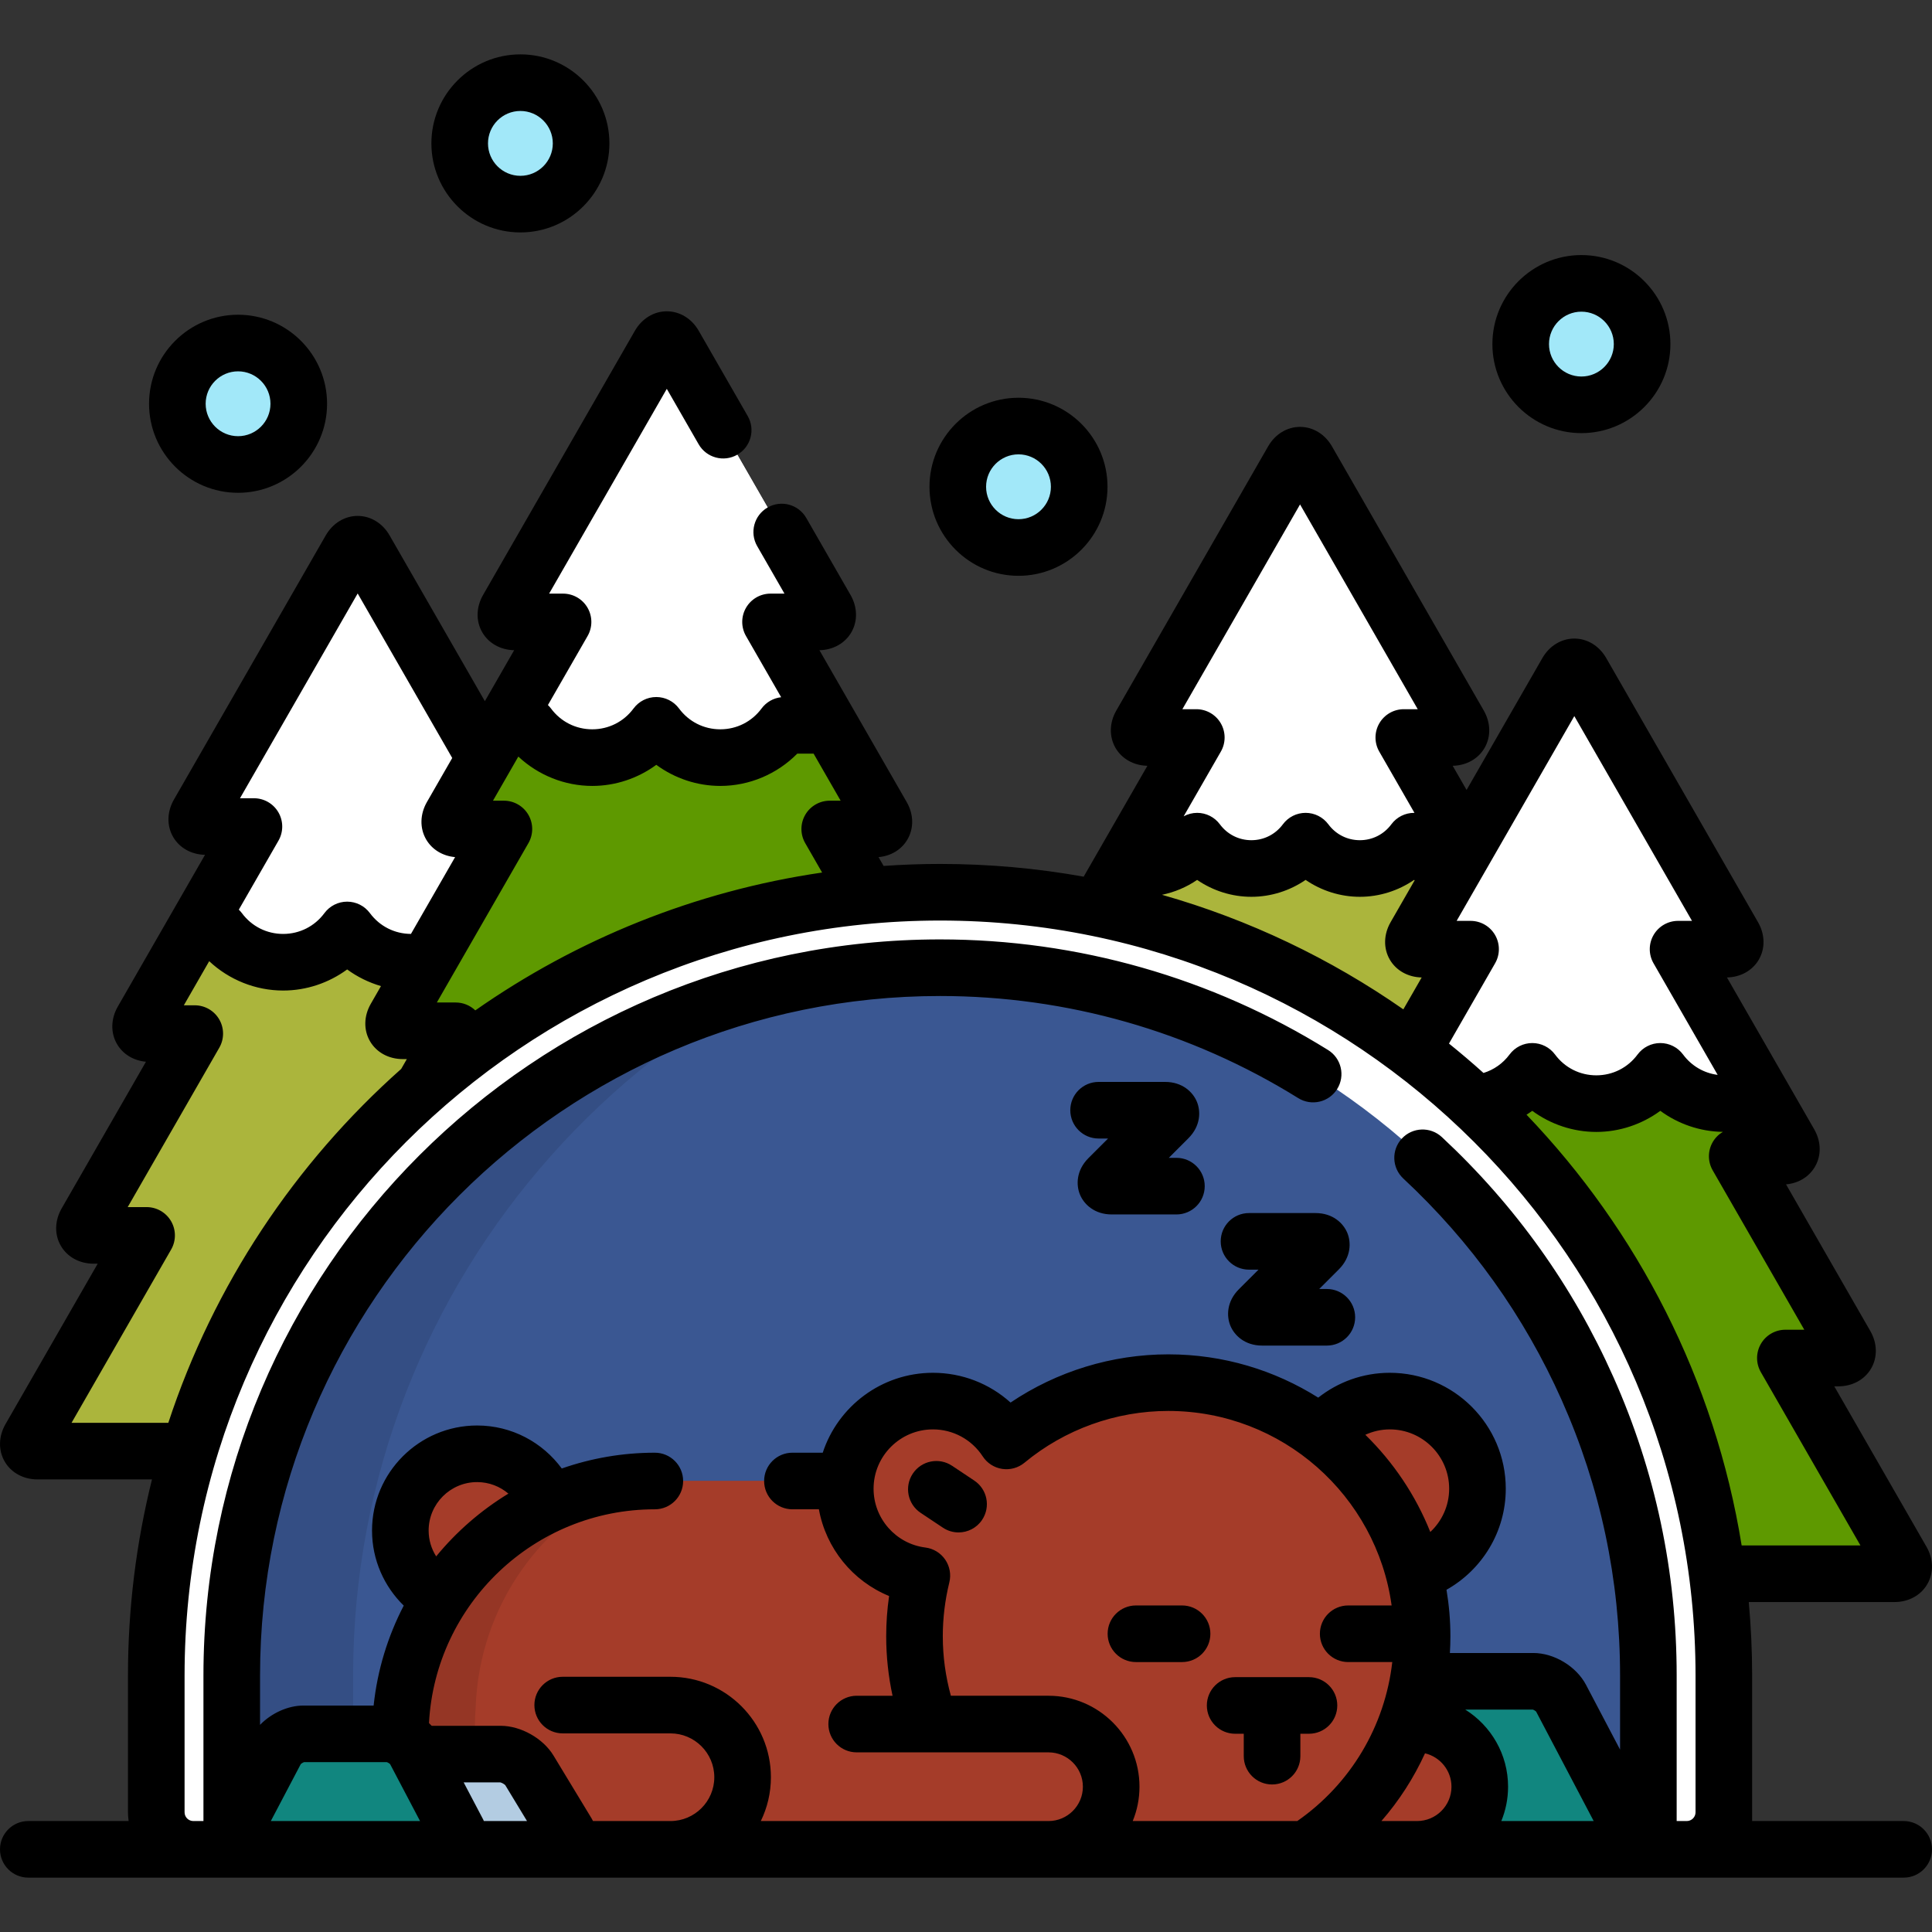 <?xml version="1.0" encoding="iso-8859-1"?>
<!-- Generator: Adobe Illustrator 19.0.0, SVG Export Plug-In . SVG Version: 6.00 Build 0)  -->
<svg version="1.1" id="Capa_1" xmlns="http://www.w3.org/2000/svg" xmlns:xlink="http://www.w3.org/1999/xlink" x="0px" y="0px"
	 viewBox="0 0 512 512" style="enable-background:new 0 0 512 512;" xml:space="preserve">
<rect x="0" y="0" width="512" height="512" fill="#333333" stroke="none"/>
<path style="fill:#ABB53C;" d="M374.56,278.696c-0.104-0.08-0.205-0.162-0.31-0.241l14.81-25.772l-0.656-1.142h-11.402
	c-2.166,0-3.057-1.534-1.979-3.41l13.638-23.73l-16.64-28.955h12.717c2.166,0,3.055-1.535,1.977-3.41l-40.229-70.001
	c-1.076-1.875-2.842-1.875-3.918,0l-40.229,70.001c-1.078,1.875-0.188,3.41,1.979,3.41h12.715l-26.006,45.252
	C321.914,247.045,350.313,260.275,374.56,278.696z"/>
<path style="fill:#FFFFFF;" d="M385.559,229.799l3.103-5.398l-16.64-28.955h12.717c2.166,0,3.055-1.535,1.977-3.41l-40.229-70.001
	c-1.076-1.875-2.842-1.875-3.918,0l-40.229,70.001c-1.078,1.875-0.188,3.41,1.979,3.41h12.715l-19.485,33.907
	c1.684,0.525,3.474,0.809,5.331,0.809c5.892,0,11.117-2.851,14.375-7.247c3.257,4.396,8.482,7.247,14.372,7.247
	c5.892,0,11.116-2.851,14.374-7.247c3.258,4.396,8.482,7.247,14.374,7.247c5.891,0,11.116-2.851,14.373-7.247
	C377.329,226.399,381.151,228.907,385.559,229.799z"/>
<path style="fill:#ABB53C;" d="M112.217,288.063l8.559-14.894H106.74c-2.166,0-3.055-1.534-1.976-3.41l23.332-40.6l-5.442-9.47
	h-1.032c-2.166,0-3.055-1.535-1.979-3.41l8.853-15.404l-31.749-55.244c-1.076-1.875-2.84-1.875-3.918,0L52.6,215.633
	c-1.076,1.875-0.188,3.41,1.978,3.41h12.715l-29.574,51.462c-1.076,1.875-0.188,3.41,1.979,3.41h11.916L22.84,323.984
	c-1.078,1.876-0.189,3.41,1.977,3.41h14.035L7.959,381.151c-1.078,1.876-0.19,3.409,1.977,3.409h40.178
	c11.642-38.84,34.382-72.928,64.523-98.581C113.826,286.67,113.017,287.361,112.217,288.063z"/>
<path style="fill:#FFFFFF;" d="M113.535,254.495l14.561-25.335l-5.442-9.47h-1.032c-2.166,0-3.055-1.535-1.979-3.41l8.853-15.404
	l-31.749-55.244c-1.076-1.875-2.84-1.875-3.918,0L52.6,215.633c-1.076,1.875-0.188,3.41,1.978,3.41h12.715L47.135,254.12
	c4.428-1.319,8.249-4.049,10.935-7.673c3.844,5.189,10.011,8.554,16.964,8.554c6.954,0,13.121-3.365,16.966-8.554
	c3.845,5.189,10.012,8.554,16.966,8.554C110.536,255.001,112.063,254.821,113.535,254.495z"/>
<path style="fill:#5E9900;" d="M106.74,273.17h14.035l-8.559,14.894c32.088-28.165,72.903-46.615,117.812-50.726l-10.142-17.647
	h11.916c0.27,0,0.521-0.023,0.75-0.069c1.605-0.319,2.172-1.701,1.227-3.341l-8.911-15.506c-0.017,0-0.032,0.002-0.048,0.002
	c-6.953,0-13.121-3.365-16.966-8.554c-3.844,5.189-10.012,8.554-16.965,8.554c-6.954,0-13.121-3.365-16.966-8.554
	c-3.845,5.189-10.012,8.554-16.966,8.554c-6.953,0-13.12-3.365-16.965-8.554c-2.686,3.624-6.507,6.354-10.935,7.673l-9.416,16.385
	c-1.076,1.875-0.188,3.41,1.979,3.41h11.916l-28.773,50.069C103.686,271.636,104.574,273.17,106.74,273.17z"/>
<path id="SVGCleanerId_0" style="fill:#FFFFFF;" d="M139.993,192.223c3.845,5.189,10.012,8.554,16.965,8.554
	c6.954,0,13.121-3.365,16.966-8.554c3.845,5.189,10.012,8.554,16.966,8.554c6.953,0,13.121-3.365,16.965-8.554
	c3.845,5.189,10.013,8.554,16.966,8.554c0.016,0,0.031-0.002,0.048-0.002l-20.663-35.956h12.719c2.164,0,3.053-1.535,1.977-3.41
	l-40.23-70.001c-1.076-1.875-2.84-1.875-3.918,0l-40.229,70.001c-1.076,1.875-0.188,3.41,1.979,3.41h12.715l-20.158,35.077
	C133.486,198.576,137.308,195.847,139.993,192.223z"/>
<g>
	<path id="SVGCleanerId_0_1_" style="fill:#FFFFFF;" d="M139.993,192.223c3.845,5.189,10.012,8.554,16.965,8.554
		c6.954,0,13.121-3.365,16.966-8.554c3.845,5.189,10.012,8.554,16.966,8.554c6.953,0,13.121-3.365,16.965-8.554
		c3.845,5.189,10.013,8.554,16.966,8.554c0.016,0,0.031-0.002,0.048-0.002l-20.663-35.956h12.719c2.164,0,3.053-1.535,1.977-3.41
		l-40.23-70.001c-1.076-1.875-2.84-1.875-3.918,0l-40.229,70.001c-1.076,1.875-0.188,3.41,1.979,3.41h12.715l-20.158,35.077
		C133.486,198.576,137.308,195.847,139.993,192.223z"/>
</g>
<path style="fill:#5E9900;" d="M504.041,413.65l-30.894-53.757h14.035c2.166,0,3.057-1.534,1.979-3.41l-28.775-50.069h11.916
	c0.271,0,0.523-0.023,0.752-0.07c1.605-0.318,2.17-1.7,1.227-3.34l-29.574-51.463h12.717c2.166,0,3.055-1.534,1.977-3.41l-40.229-70
	c-1.076-1.875-2.842-1.875-3.918,0l-40.229,70c-1.078,1.876-0.188,3.41,1.979,3.41h12.715l-15.467,26.914
	c43.35,32.798,73.476,82.174,80.833,138.604h46.982C504.228,417.059,505.121,415.526,504.041,413.65z"/>
<path style="fill:#FFFFFF;" d="M444.705,251.541h12.717c2.166,0,3.055-1.534,1.977-3.41l-40.229-70
	c-1.076-1.875-2.842-1.875-3.918,0l-40.229,70c-1.078,1.876-0.188,3.41,1.979,3.41h12.715l-15.467,26.914
	c5.764,4.36,11.29,9.017,16.564,13.94c6.247-0.502,11.729-3.719,15.256-8.477c3.845,5.188,10.012,8.554,16.965,8.554
	c6.954,0,13.121-3.365,16.966-8.554c3.845,5.188,10.012,8.554,16.966,8.554c3.562,0,6.913-0.888,9.857-2.446L444.705,251.541z"/>
<path id="SVGCleanerId_1" style="fill:#3A5792;" d="M51.236,490.095c-5.424,0-9.822-4.395-9.822-9.815v-36.256
	c0-114.455,93.178-207.571,207.711-207.571c114.531,0,207.709,93.116,207.709,207.571v36.256c0,5.421-4.397,9.815-9.822,9.815
	H51.236z"/>
<g>
	<path id="SVGCleanerId_1_1_" style="fill:#3A5792;" d="M51.236,490.095c-5.424,0-9.822-4.395-9.822-9.815v-36.256
		c0-114.455,93.178-207.571,207.711-207.571c114.531,0,207.709,93.116,207.709,207.571v36.256c0,5.421-4.397,9.815-9.822,9.815
		H51.236z"/>
</g>
<g style="opacity:0.1;">
	<path d="M93.58,480.279v-36.256c0-105.628,79.361-193.078,181.628-205.939c-8.546-1.075-17.25-1.633-26.083-1.633
		c-114.533,0-207.711,93.116-207.711,207.571v36.256c0,5.421,4.398,9.815,9.822,9.815h52.166
		C97.979,490.095,93.58,485.7,93.58,480.279z"/>
</g>
<path style="fill:#FFFFFF;" d="M249.125,236.452c-114.533,0-207.711,93.116-207.711,207.571v36.256c0,5.421,4.398,9.815,9.822,9.815
	h10.178v-46.071c0-103.427,84.207-187.571,187.711-187.571c103.503,0,187.709,84.145,187.709,187.571v46.071h10.178
	c5.426,0,9.822-4.395,9.822-9.815v-36.256C456.834,329.568,363.656,236.452,249.125,236.452z"/>
<path style="fill:#11867F;" d="M432.435,485.669l-18.764-35.682c-1.28-2.434-4.577-4.426-7.327-4.426h-30.541
	c-3.348,18.647-14.391,34.621-29.727,44.533c0.004,0,0.007,0,0.01,0h83.676C432.512,490.095,433.715,488.103,432.435,485.669z"/>
<g>
	<path style="fill:#A53C29;" d="M368.309,371.305c-7.339,0-13.879,3.404-18.138,8.714c11.921,9.022,20.745,21.914,24.581,36.813
		c9.696-2.792,16.791-11.719,16.791-22.308C391.543,381.701,381.141,371.305,368.309,371.305z"/>
	<path style="fill:#A53C29;" d="M116.774,423.503c6.962-10.827,16.935-19.527,28.743-24.927
		c-2.866-7.761-10.313-13.306-19.074-13.306c-11.238,0-20.35,9.105-20.35,20.337C106.094,413.341,110.414,420.064,116.774,423.503z"
		/>
	<path style="fill:#A53C29;" d="M309.609,366.416c-16.305,0-31.252,5.8-42.897,15.445c-4.146-6.353-11.316-10.557-19.473-10.557
		c-12.143,0-22.105,9.311-23.14,21.177c-0.059,0.674-0.095,1.354-0.095,2.042c0,11.827,8.852,21.584,20.295,23.028
		c-1.266,5.153-1.951,10.534-1.951,16.077c0,8.179,1.464,16.014,4.143,23.261c0,0,0,0.002,0.001,0.003h31.372
		c9.174,0,16.609,7.434,16.609,16.602c0,9.167-7.436,16.601-16.609,16.601h68.211c18.521-11.97,30.793-32.779,30.793-56.466
		C376.869,396.508,346.756,366.416,309.609,366.416z"/>
</g>
<path id="SVGCleanerId_2" style="fill:#A53C29;" d="M277.865,456.893h-31.372c-2.679-7.248-4.144-15.084-4.144-23.264
	c0-5.543,0.686-10.924,1.951-16.077c-11.443-1.444-20.295-11.201-20.295-23.028c0-0.689,0.036-1.369,0.095-2.043h-50.562
	c-37.248,0-67.445,30.176-67.445,67.4c0,10.867,2.59,21.124,7.16,30.214h164.611c9.174,0,16.609-7.434,16.609-16.601
	C294.475,464.326,287.039,456.893,277.865,456.893z"/>
<path style="fill:#A53C29;" d="M375.543,456.893h-2.817c-5.079,13.74-14.524,25.366-26.649,33.202h29.467
	c9.174,0,16.611-7.434,16.611-16.601C392.154,464.326,384.717,456.893,375.543,456.893z"/>
<g>
	<path id="SVGCleanerId_2_1_" style="fill:#A53C29;" d="M277.865,456.893h-31.372c-2.679-7.248-4.144-15.084-4.144-23.264
		c0-5.543,0.686-10.924,1.951-16.077c-11.443-1.444-20.295-11.201-20.295-23.028c0-0.689,0.036-1.369,0.095-2.043h-50.562
		c-37.248,0-67.445,30.176-67.445,67.4c0,10.867,2.59,21.124,7.16,30.214h164.611c9.174,0,16.609-7.434,16.609-16.601
		C294.475,464.326,287.039,456.893,277.865,456.893z"/>
</g>
<g style="opacity:0.1;">
	<path d="M126.058,452.51c0.894-26.83,17.462-49.688,40.86-59.702c-34.14,3.325-60.824,32.082-60.824,67.073
		c0,10.867,2.59,21.124,7.16,30.214h19.555C128.238,481.005,125,465.001,126.058,452.51z"/>
</g>
<path style="fill:#B3CCE2;" d="M150.387,485.818l-10.113-16.688c-1.426-2.353-4.842-4.276-7.592-4.276H112.09
	c-0.492,0-1.008,0.08-1.528,0.195l10.844,20.619c1.28,2.435,0.077,4.426-2.673,4.426h29.246
	C150.729,490.095,151.813,488.171,150.387,485.818z"/>
<path style="fill:#11867F;" d="M64.354,490.095c-2.75,0-3.953-1.991-2.673-4.426l11.439-21.755c1.28-2.435,4.577-4.426,7.327-4.426
	h22.189c2.75,0,6.047,1.991,7.327,4.425l11.441,21.756c1.28,2.435,0.077,4.426-2.673,4.426H64.354z"/>
<g>
	<ellipse style="fill:#A2E8F9;" cx="269.91" cy="129.001" rx="16.09" ry="16.09"/>
	<ellipse style="fill:#A2E8F9;" cx="419.09" cy="91.191" rx="16.09" ry="16.09"/>
	<ellipse style="fill:#A2E8F9;" cx="137.91" cy="38.001" rx="16.09" ry="16.09"/>
	<ellipse style="fill:#A2E8F9;" cx="63.09" cy="107.001" rx="16.09" ry="16.09"/>
</g>
<path d="M313.262,425.464h-12.228c-4.143,0-7.5,3.357-7.5,7.5s3.357,7.5,7.5,7.5h12.228c4.143,0,7.5-3.357,7.5-7.5
	S317.404,425.464,313.262,425.464z"/>
<path d="M346.893,444.462h-19.566c-4.143,0-7.5,3.358-7.5,7.5c0,4.143,3.357,7.5,7.5,7.5h2.283v5.941c0,4.143,3.357,7.5,7.5,7.5
	s7.5-3.357,7.5-7.5v-5.941h2.283c4.143,0,7.5-3.357,7.5-7.5C354.393,447.819,351.035,444.462,346.893,444.462z"/>
<path d="M258.193,392.368l-5.893-3.926c-3.447-2.299-8.104-1.364-10.399,2.083c-2.297,3.447-1.364,8.103,2.083,10.399l5.893,3.926
	c1.278,0.853,2.723,1.26,4.151,1.26c2.424,0,4.804-1.174,6.248-3.343C262.573,399.32,261.641,394.664,258.193,392.368z"/>
<path d="M351.627,341.595h-2.021l5.199-5.196c3.26-3.257,3.298-7.132,2.246-9.672c-1.051-2.54-3.816-5.254-8.425-5.254H331
	c-4.143,0-7.5,3.357-7.5,7.5s3.357,7.5,7.5,7.5h2.512l-5.201,5.197c-3.258,3.259-3.295,7.133-2.243,9.672
	c1.052,2.54,3.817,5.253,8.425,5.253h17.135c4.142,0,7.5-3.358,7.5-7.5C359.127,344.952,355.77,341.595,351.627,341.595z"/>
<path d="M311.764,306.841h-2.02l5.201-5.196c3.258-3.259,3.295-7.133,2.243-9.672c-1.052-2.54-3.817-5.253-8.425-5.253h-17.625
	c-4.143,0-7.5,3.357-7.5,7.5c0,4.142,3.357,7.5,7.5,7.5h2.51l-5.201,5.196c-3.258,3.259-3.295,7.133-2.243,9.672
	c1.052,2.54,3.817,5.253,8.425,5.253h17.135c4.143,0,7.5-3.357,7.5-7.5C319.264,310.198,315.906,306.841,311.764,306.841z"/>
<path d="M269.911,152.595c13.007,0,23.589-10.584,23.589-23.594s-10.582-23.594-23.589-23.594s-23.588,10.584-23.588,23.594
	S256.904,152.595,269.911,152.595z M269.911,120.407c4.736,0,8.589,3.855,8.589,8.594c0,4.738-3.853,8.594-8.589,8.594
	c-4.735,0-8.588-3.855-8.588-8.594C261.323,124.263,265.176,120.407,269.911,120.407z"/>
<path d="M419.088,114.782c13.007,0,23.589-10.584,23.589-23.594s-10.582-23.594-23.589-23.594S395.5,78.179,395.5,91.188
	S406.081,114.782,419.088,114.782z M419.088,82.595c4.736,0,8.589,3.855,8.589,8.594c0,4.738-3.853,8.594-8.589,8.594
	c-4.735,0-8.588-3.855-8.588-8.594C410.5,86.45,414.353,82.595,419.088,82.595z"/>
<path d="M137.911,61.595c13.007,0,23.589-10.584,23.589-23.594s-10.582-23.594-23.589-23.594s-23.588,10.584-23.588,23.594
	S124.904,61.595,137.911,61.595z M137.911,29.407c4.736,0,8.589,3.855,8.589,8.594s-3.852,8.594-8.589,8.594
	c-4.735,0-8.588-3.855-8.588-8.594S133.176,29.407,137.911,29.407z"/>
<path d="M63.088,130.595c13.007,0,23.589-10.584,23.589-23.594S76.095,83.407,63.088,83.407S39.5,93.991,39.5,107.001
	S50.081,130.595,63.088,130.595z M63.088,98.407c4.736,0,8.589,3.855,8.589,8.594c0,4.738-3.853,8.594-8.589,8.594
	c-4.735,0-8.588-3.855-8.588-8.594C54.5,102.263,58.353,98.407,63.088,98.407z"/>
<path d="M504.5,482.595h-40.166v-38.571c0-6.562-0.313-13.051-0.891-19.465h38.621c3.727,0,6.979-1.775,8.699-4.749
	c1.719-2.973,1.635-6.674-0.22-9.897l-24.437-42.52h1.074c3.727,0,6.979-1.774,8.698-4.747c1.72-2.971,1.638-6.672-0.217-9.9
	l-22.343-38.876c0.416-0.035,0.817-0.093,1.191-0.17c3.126-0.619,5.64-2.563,6.898-5.33c1.293-2.846,1.063-6.164-0.627-9.103
	l-23.118-40.229c3.624-0.075,6.772-1.836,8.455-4.743c1.719-2.971,1.638-6.673-0.218-9.901l-40.227-69.996
	c-1.859-3.239-5.023-5.173-8.464-5.173c-3.44,0-6.604,1.934-8.462,5.169l-20.088,34.954l-3.681-6.405
	c3.625-0.075,6.772-1.836,8.455-4.744c1.72-2.972,1.638-6.674-0.218-9.9l-40.223-69.998c-1.859-3.239-5.023-5.173-8.464-5.173
	c-3.44,0-6.604,1.933-8.462,5.169l-40.228,70c-1.855,3.227-1.938,6.929-0.218,9.9c1.682,2.908,4.83,4.67,8.454,4.745l-16.887,29.385
	c-12.357-2.215-25.076-3.375-38.063-3.375c-5.03,0-10.017,0.188-14.961,0.528l-1.342-2.334c0.408-0.035,0.809-0.092,1.193-0.17
	c3.127-0.622,5.642-2.566,6.898-5.337c1.291-2.847,1.059-6.165-0.631-9.097l-23.118-40.227c3.623-0.074,6.771-1.835,8.454-4.741
	c1.72-2.97,1.64-6.671-0.215-9.903l-11.731-20.413c-2.066-3.591-6.65-4.83-10.24-2.766c-3.591,2.064-4.829,6.648-2.766,10.24
	l7.233,12.586h-3.694c-2.677,0-5.15,1.427-6.491,3.743c-1.341,2.317-1.346,5.173-0.012,7.494l9.319,16.217
	c-2.059,0.229-3.946,1.301-5.193,2.985c-2.598,3.507-6.585,5.519-10.938,5.519c-4.354,0-8.341-2.012-10.939-5.519
	c-1.415-1.909-3.65-3.035-6.026-3.035s-4.611,1.126-6.026,3.035c-2.599,3.507-6.586,5.519-10.94,5.519
	c-4.352,0-8.34-2.012-10.938-5.519c-0.247-0.333-0.521-0.633-0.811-0.913l10.511-18.289c1.334-2.321,1.329-5.177-0.012-7.494
	c-1.341-2.316-3.814-3.743-6.491-3.743h-3.692l31.187-54.268l8.44,14.688c2.064,3.591,6.647,4.828,10.24,2.766
	c3.591-2.064,4.829-6.648,2.766-10.24l-12.982-22.59c-1.858-3.237-5.021-5.172-8.46-5.173c-0.001,0-0.002,0-0.003,0
	c-3.438,0-6.601,1.932-8.463,5.169l-40.23,70.005c-1.853,3.229-1.933,6.929-0.213,9.899c1.683,2.905,4.83,4.666,8.452,4.741
	l-7.763,13.508l-25.244-43.925c-1.859-3.239-5.023-5.173-8.463-5.173c-3.438,0-6.601,1.932-8.463,5.169l-40.231,70.005
	c-1.853,3.229-1.933,6.929-0.213,9.9c1.683,2.905,4.83,4.666,8.452,4.741l-23.12,40.231C29.36,270,29.28,273.7,31,276.67
	c1.562,2.696,4.384,4.406,7.678,4.699l-22.342,38.877c-1.856,3.228-1.937,6.931-0.218,9.901c1.72,2.972,4.972,4.746,8.697,4.746
	h1.075l-24.435,42.52c-1.855,3.228-1.937,6.93-0.218,9.9c1.72,2.972,4.971,4.746,8.697,4.746h30.344
	c-4.148,16.647-6.365,34.05-6.365,51.963v36.256c0,0.787,0.071,1.556,0.174,2.315H7.5c-4.143,0-7.5,3.357-7.5,7.5
	c0,4.142,3.357,7.5,7.5,7.5h497c4.143,0,7.5-3.358,7.5-7.5C512,485.952,508.643,482.595,504.5,482.595z M396.22,255.278
	c1.334-2.321,1.329-5.177-0.012-7.494c-1.341-2.316-3.814-3.743-6.491-3.743h-3.692l31.186-54.267l31.187,54.267h-3.692
	c-2.677,0-5.15,1.427-6.491,3.743c-1.341,2.317-1.346,5.173-0.012,7.494l16.995,29.574c-3.652-0.469-6.93-2.373-9.171-5.398
	c-1.415-1.909-3.65-3.035-6.026-3.035s-4.611,1.126-6.026,3.035c-2.599,3.507-6.586,5.519-10.939,5.519s-8.34-2.012-10.939-5.519
	c-1.415-1.909-3.65-3.035-6.026-3.035s-4.611,1.126-6.026,3.035c-1.765,2.382-4.178,4.053-6.904,4.893
	c-2.974-2.681-6.027-5.275-9.147-7.79L396.22,255.278z M344.527,133.678l31.187,54.268h-3.692c-2.677,0-5.15,1.427-6.491,3.743
	c-1.341,2.317-1.346,5.173-0.012,7.494l9.331,16.237c-0.034,0-0.068-0.006-0.103-0.006c-2.376,0-4.612,1.126-6.026,3.036
	c-1.982,2.676-5.025,4.211-8.347,4.211c-3.321,0-6.364-1.535-8.348-4.212c-1.415-1.909-3.65-3.035-6.026-3.035
	s-4.611,1.126-6.026,3.035c-1.983,2.677-5.026,4.212-8.348,4.212c-3.321,0-6.363-1.535-8.346-4.211
	c-1.414-1.91-3.649-3.036-6.025-3.036c-0.001,0-0.001,0-0.001,0c-1.267,0-2.488,0.329-3.572,0.917l9.854-17.148
	c1.334-2.321,1.329-5.177-0.012-7.494c-1.341-2.316-3.814-3.743-6.491-3.743h-3.692L344.527,133.678z M317.253,233.184
	c4.188,2.873,9.201,4.478,14.373,4.478s10.185-1.605,14.374-4.479c4.189,2.874,9.202,4.479,14.374,4.479s10.186-1.605,14.373-4.478
	c0.052,0.035,0.106,0.065,0.158,0.1l-6.385,11.11c-1.855,3.229-1.936,6.93-0.217,9.9c1.683,2.907,4.83,4.669,8.454,4.744
	l-4.856,8.451c-19.269-13.425-40.829-23.779-63.964-30.36C311.277,236.442,314.452,235.104,317.253,233.184z M140.028,215.934
	c-1.341-2.316-3.814-3.743-6.491-3.743h-2.893l6.72-11.693c5.265,4.936,12.289,7.779,19.595,7.779
	c6.148,0,12.098-2.013,16.966-5.591c4.868,3.578,10.818,5.591,16.966,5.591c7.681,0,15.053-3.142,20.392-8.554h4.332l7.165,12.468
	h-2.892c-2.677,0-5.15,1.427-6.491,3.743c-1.341,2.317-1.346,5.173-0.012,7.494l4.483,7.801
	c-33.81,4.938-65.088,17.758-91.908,36.531c-1.378-1.319-3.224-2.09-5.184-2.09h-5.011l24.275-42.242
	C141.374,221.106,141.369,218.251,140.028,215.934z M73.784,215.286c-1.341-2.316-3.814-3.743-6.491-3.743h-3.692l31.187-54.268
	l25.058,43.601l-6.707,11.671c-1.853,3.229-1.933,6.929-0.213,9.899c1.562,2.696,4.385,4.406,7.678,4.699l-11.696,20.352
	c-4.33-0.018-8.293-2.023-10.88-5.515c-1.415-1.909-3.65-3.035-6.026-3.035s-4.611,1.126-6.026,3.035
	c-2.599,3.507-6.586,5.519-10.939,5.519c-4.353,0-8.34-2.012-10.938-5.519c-0.247-0.333-0.522-0.634-0.811-0.913l10.511-18.289
	C75.13,220.459,75.125,217.603,73.784,215.286z M18.96,377.061l26.395-45.929c1.334-2.321,1.329-5.177-0.012-7.494
	c-1.341-2.316-3.814-3.743-6.491-3.743h-5.011l24.275-42.242c1.334-2.321,1.329-5.177-0.012-7.494
	c-1.341-2.316-3.814-3.743-6.491-3.743H48.72l6.72-11.693c5.265,4.936,12.289,7.779,19.595,7.779c6.147,0,12.098-2.013,16.966-5.591
	c2.702,1.985,5.744,3.468,8.961,4.413l-2.7,4.699c-1.855,3.228-1.936,6.931-0.218,9.901c1.72,2.972,4.972,4.746,8.697,4.746h1.075
	l-1.497,2.604c-28.146,25-49.701,57.246-61.711,93.786H18.96V377.061z M71.771,482.595l7.926-15.072
	c0.188-0.199,0.621-0.461,0.884-0.534h21.924c0.264,0.073,0.696,0.335,0.884,0.534l7.927,15.072H71.771z M129.352,482.595h-1.119
	c-0.066-0.139-0.117-0.279-0.189-0.417l-5.166-9.823h9.718c0.372,0.072,1.055,0.457,1.31,0.737l5.759,9.503H129.352z
	 M343.794,482.595h-43.61c1.151-2.811,1.791-5.881,1.791-9.101c0-13.29-10.815-24.102-24.109-24.102H251.99
	c-1.392-5.067-2.14-10.354-2.14-15.764c0-4.794,0.584-9.602,1.734-14.288c0.511-2.078,0.109-4.274-1.103-6.037
	c-1.212-1.764-3.119-2.925-5.241-3.193c-7.83-0.987-13.734-7.689-13.734-15.587c0-8.667,7.059-15.719,15.734-15.719
	c5.336,0,10.268,2.675,13.192,7.156c1.168,1.789,3.044,2.996,5.157,3.315c2.109,0.318,4.262-0.276,5.907-1.64
	c10.682-8.848,24.218-13.721,38.112-13.721c30.18,0,55.189,22.474,59.186,51.548h-11.509c-4.143,0-7.5,3.357-7.5,7.5
	s3.357,7.5,7.5,7.5h11.682C367.033,457.411,357.966,472.71,343.794,482.595z M361.827,380.231c1.979-0.902,4.166-1.427,6.482-1.427
	c8.676,0,15.734,7.052,15.734,15.719c0,4.524-1.926,8.6-4.999,11.466C375.137,396.223,369.233,387.468,361.827,380.231z
	 M375.543,482.595h-9.455c4.715-5.414,8.596-11.461,11.557-17.948c4.013,0.951,7.01,4.553,7.01,8.848
	C384.654,478.513,380.567,482.595,375.543,482.595z M397.863,482.595c1.151-2.811,1.791-5.881,1.791-9.101
	c0-8.607-4.539-16.168-11.346-20.433h17.902c0.264,0.073,0.696,0.335,0.884,0.534l15.249,28.999h-24.48V482.595z M449.334,480.279
	c0,1.276-1.042,2.315-2.322,2.315h-2.678v-38.571c0-27.503-5.642-54.111-16.769-79.087c-10.743-24.114-26.035-45.511-45.452-63.593
	c-3.031-2.823-7.778-2.654-10.6,0.377c-2.823,3.031-2.654,7.777,0.377,10.6c17.934,16.701,32.055,36.458,41.974,58.721
	c10.265,23.041,15.47,47.597,15.47,72.983v19.636l-9.025-17.163c-2.57-4.887-8.443-8.435-13.965-8.435h-22.108
	c0.086-1.47,0.134-2.947,0.134-4.433c0-4.198-0.365-8.31-1.035-12.322c9.366-5.269,15.709-15.297,15.709-26.783
	c0-16.939-13.787-30.719-30.734-30.719c-7.156,0-13.737,2.468-18.965,6.583c-11.521-7.256-25.141-11.472-39.734-11.472
	c-14.923,0-29.517,4.495-41.805,12.775c-5.575-5.028-12.853-7.886-20.564-7.886c-13.614,0-25.183,8.897-29.209,21.176H210
	c-4.143,0-7.5,3.357-7.5,7.5s3.357,7.5,7.5,7.5h7.014c1.875,10.354,8.962,19.038,18.604,22.98c-0.51,3.537-0.768,7.104-0.768,10.668
	c0,5.368,0.583,10.644,1.684,15.764h-9.504c-4.143,0-7.5,3.357-7.5,7.5s3.357,7.5,7.5,7.5h50.836c5.022,0,9.109,4.083,9.109,9.102
	c0,5.018-4.087,9.101-9.109,9.101h-76.243c1.712-3.513,2.675-7.453,2.675-11.616c0-14.676-11.945-26.616-26.629-26.616H149.12
	c-4.143,0-7.5,3.358-7.5,7.5c0,4.143,3.357,7.5,7.5,7.5h28.549c6.412,0,11.629,5.211,11.629,11.616s-5.217,11.616-11.629,11.616
	H157.15c-0.116-0.221-0.218-0.445-0.35-0.663l-10.113-16.688c-2.77-4.571-8.661-7.89-14.006-7.89h-18.284
	c-0.229-0.247-0.467-0.486-0.713-0.721c1.694-31.525,27.892-56.653,59.854-56.653c4.143,0,7.5-3.357,7.5-7.5s-3.357-7.5-7.5-7.5
	c-8.639,0-16.934,1.485-24.662,4.186c-5.072-6.899-13.23-11.397-22.434-11.397c-15.356,0-27.85,12.487-27.85,27.837
	c0,7.791,3.225,14.838,8.403,19.896c-4.199,8.087-6.981,17.021-7.979,26.485H80.447c-4.169,0-8.536,2.024-11.533,5.118v-13.083
	c0-99.292,80.843-180.071,180.211-180.071c33.622,0,66.443,9.355,94.913,27.055c3.516,2.186,8.143,1.109,10.329-2.409
	c2.188-3.518,1.108-8.143-2.409-10.329c-30.85-19.179-66.409-29.316-102.833-29.316c-107.64,0-195.211,87.509-195.211,195.071
	v38.571h-2.678c-1.28,0-2.322-1.039-2.322-2.315v-36.256c0-110.319,89.814-200.071,200.211-200.071
	c110.396,0,200.209,89.752,200.209,200.071L449.334,480.279L449.334,480.279z M113.594,405.607c0-7.078,5.765-12.837,12.85-12.837
	c3.162,0,6.053,1.156,8.291,3.057c-7.288,4.428-13.758,10.066-19.144,16.627C114.33,410.472,113.594,408.126,113.594,405.607z
	 M404.541,295.405c0.517-0.33,1.033-0.66,1.528-1.023c4.868,3.578,10.818,5.591,16.965,5.591s12.098-2.013,16.966-5.591
	c4.766,3.502,10.569,5.492,16.578,5.575c-1.094,0.645-2.026,1.563-2.685,2.7c-1.341,2.317-1.346,5.173-0.012,7.494l24.277,42.242
	h-5.013c-2.677,0-5.15,1.427-6.491,3.743c-1.341,2.317-1.346,5.173-0.012,7.494l26.396,45.928h-31.482
	C454.453,365.666,434.02,326.181,404.541,295.405z M464.16,482.595c0.013-0.093,0.024-0.082,0.036,0H464.16z"/>
<g>
</g>
<g>
</g>
<g>
</g>
<g>
</g>
<g>
</g>
<g>
</g>
<g>
</g>
<g>
</g>
<g>
</g>
<g>
</g>
<g>
</g>
<g>
</g>
<g>
</g>
<g>
</g>
<g>
</g>
</svg>

